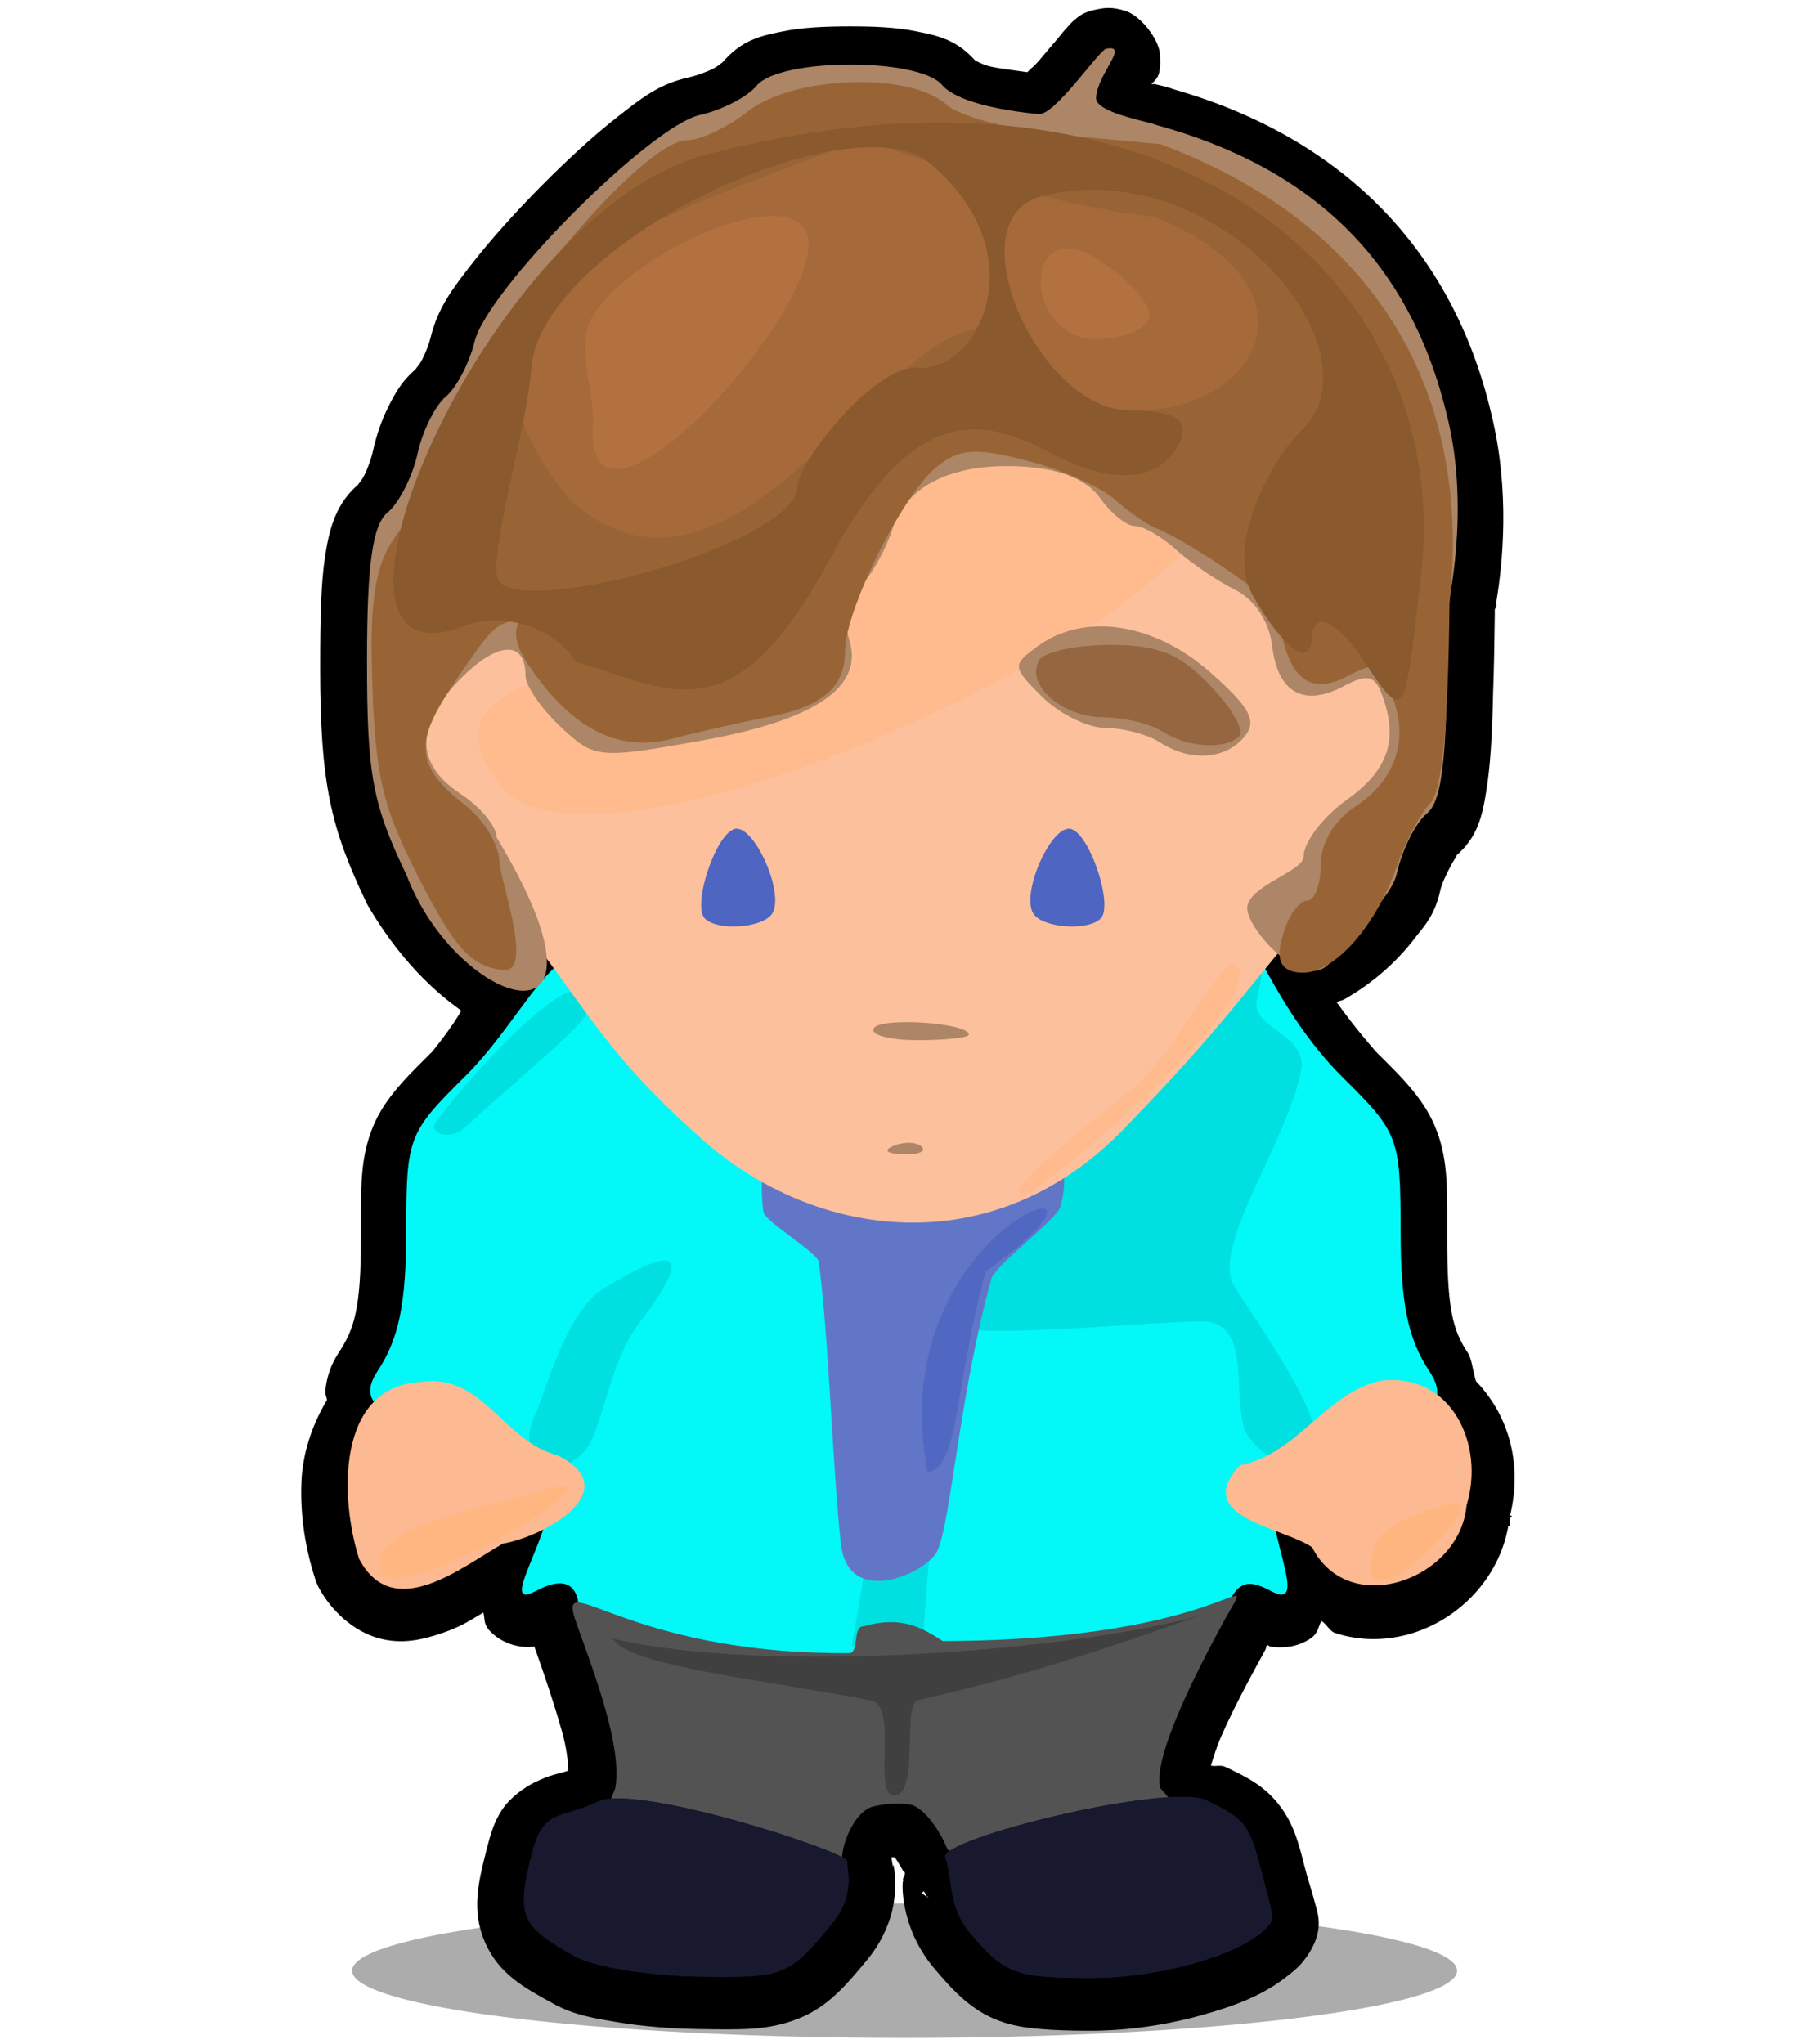 <?xml version="1.0" encoding="UTF-8" standalone="no"?>
<!-- Created with Inkscape (http://www.inkscape.org/) -->
<svg
   xmlns:dc="http://purl.org/dc/elements/1.1/"
   xmlns:cc="http://web.resource.org/cc/"
   xmlns:rdf="http://www.w3.org/1999/02/22-rdf-syntax-ns#"
   xmlns:svg="http://www.w3.org/2000/svg"
   xmlns="http://www.w3.org/2000/svg"
   xmlns:sodipodi="http://sodipodi.sourceforge.net/DTD/sodipodi-0.dtd"
   xmlns:inkscape="http://www.inkscape.org/namespaces/inkscape"
   id="svg1953"
   sodipodi:version="0.32"
   inkscape:version="0.44.1"
   width="32"
   height="36"
   version="1.0"
   sodipodi:docbase="/home/adam/workspace/Escape-j2se/src/org/spacebar/escape/j2se/resources/animation"
   sodipodi:docname="walk_forward_0.svg">
  <defs
     id="defs1956">
    <linearGradient
       id="linearGradient2979">
      <stop
         style="stop-color:white;stop-opacity:1;"
         offset="0"
         id="stop2981" />
      <stop
         style="stop-color:white;stop-opacity:0;"
         offset="1"
         id="stop2983" />
    </linearGradient>
    <linearGradient
       id="linearGradient9439">
      <stop
         style="stop-color:#9eabdd;stop-opacity:1;"
         offset="0"
         id="stop9441" />
      <stop
         style="stop-color:#9eabdd;stop-opacity:0;"
         offset="1"
         id="stop9443" />
    </linearGradient>
  </defs>
  <sodipodi:namedview
     inkscape:window-height="945"
     inkscape:window-width="1269"
     inkscape:pageshadow="2"
     inkscape:pageopacity="0.0"
     guidetolerance="10.0"
     gridtolerance="10.0"
     objecttolerance="10.0"
     borderopacity="1.0"
     bordercolor="#666666"
     pagecolor="#ffffff"
     id="base"
     inkscape:zoom="16"
     inkscape:cx="16.807904"
     inkscape:cy="18.245364"
     inkscape:window-x="0"
     inkscape:window-y="25"
     inkscape:current-layer="svg1953"
     showgrid="true"
     inkscape:grid-bbox="false"
     inkscape:object-paths="true"
     inkscape:object-bbox="false"
     inkscape:grid-points="false"
     showguides="true"
     inkscape:guide-bbox="true" />
  <path
     sodipodi:type="arc"
     style="fill:black;fill-opacity:0.328;stroke:none;stroke-width:0.4;stroke-miterlimit:4;stroke-dasharray:none;stroke-opacity:1"
     id="path2997"
     sodipodi:cx="16.540541"
     sodipodi:cy="35.601967"
     sodipodi:rx="9.818182"
     sodipodi:ry="1.1941032"
     d="M 26.359 35.602 A 9.818 1.194 0 1 1  6.722,35.602 A 9.818 1.194 0 1 1  26.359 35.602 z"
     transform="matrix(0.991,0,0,0.991,-0.46,-0.579)" />
  <g
     id="g2870"
     transform="matrix(0.958,0,0,0.958,0.65,0.793)">
    <path
       transform="translate(27.582,0.438)"
       d="M -8.094,-1.094 C -8.362,-1.044 -8.437,-0.955 -8.5,-0.906 C -8.563,-0.858 -8.59,-0.816 -8.625,-0.781 C -8.694,-0.711 -8.755,-0.631 -8.812,-0.562 C -8.927,-0.425 -9.038,-0.299 -9.156,-0.156 C -9.235,-0.061 -9.313,-0.003 -9.375,0.062 C -9.666,0.019 -9.977,-0.014 -10.125,-0.062 C -10.329,-0.129 -10.375,-0.207 -10.281,-0.094 C -10.656,-0.545 -11.021,-0.608 -11.406,-0.688 C -11.791,-0.767 -12.204,-0.781 -12.625,-0.781 C -13.046,-0.781 -13.49,-0.767 -13.875,-0.688 C -14.26,-0.608 -14.626,-0.544 -15,-0.094 C -14.937,-0.17 -15.023,-0.066 -15.156,0 C -15.289,0.066 -15.477,0.131 -15.594,0.156 C -16.158,0.28 -16.488,0.552 -16.938,0.906 C -17.387,1.26 -17.849,1.689 -18.312,2.156 C -18.776,2.624 -19.239,3.138 -19.594,3.594 C -19.948,4.049 -20.212,4.396 -20.344,4.938 C -20.372,5.053 -20.433,5.213 -20.5,5.344 C -20.567,5.475 -20.678,5.57 -20.594,5.5 C -20.876,5.734 -20.998,5.965 -21.125,6.219 C -21.252,6.472 -21.341,6.736 -21.406,7.031 C -21.434,7.16 -21.499,7.34 -21.562,7.469 C -21.626,7.598 -21.724,7.681 -21.656,7.625 C -22.074,7.971 -22.202,8.427 -22.281,8.938 C -22.361,9.448 -22.375,10.091 -22.375,11 C -22.375,13.125 -22.182,13.953 -21.531,15.312 C -21.522,15.334 -21.511,15.355 -21.5,15.375 C -20.788,16.595 -20.031,17.126 -19.781,17.312 C -19.845,17.426 -19.986,17.656 -20.312,18.062 C -20.343,18.101 -20.341,18.084 -20.375,18.125 C -20.866,18.612 -21.237,18.986 -21.438,19.531 C -21.648,20.104 -21.624,20.634 -21.625,21.5 C -21.626,22.771 -21.743,23.158 -22.031,23.594 C -22.164,23.794 -22.256,24.027 -22.281,24.312 C -22.286,24.366 -22.254,24.413 -22.25,24.469 C -22.535,24.942 -22.698,25.47 -22.719,25.969 C -22.747,26.623 -22.635,27.233 -22.469,27.75 C -22.453,27.804 -22.432,27.856 -22.406,27.906 C -22.171,28.35 -21.762,28.714 -21.312,28.844 C -20.863,28.973 -20.464,28.866 -20.125,28.75 C -19.789,28.635 -19.628,28.527 -19.375,28.375 C -19.342,28.497 -19.38,28.584 -19.25,28.719 C -18.988,28.99 -18.631,29.031 -18.438,29 C -18.26,29.495 -18.076,30.045 -17.938,30.531 C -17.837,30.886 -17.824,31.084 -17.812,31.281 C -17.994,31.344 -18.125,31.345 -18.438,31.5 C -18.633,31.597 -18.884,31.778 -19.031,32 C -19.178,32.222 -19.245,32.453 -19.312,32.719 C -19.465,33.32 -19.601,33.852 -19.344,34.438 C -19.086,35.023 -18.625,35.27 -18.094,35.562 C -17.71,35.774 -17.358,35.83 -16.906,35.906 C -16.454,35.982 -15.937,36.023 -15.438,36.031 C -14.64,36.044 -14.143,36.059 -13.594,35.844 C -13.044,35.628 -12.713,35.236 -12.312,34.75 C -11.985,34.353 -11.838,33.909 -11.812,33.562 C -11.787,33.216 -11.844,32.886 -11.844,33.062 C -11.844,33.062 -11.857,32.968 -11.875,32.875 C -11.856,32.873 -11.832,32.876 -11.812,32.875 C -11.744,32.965 -11.65,33.142 -11.656,33.125 C -11.645,33.154 -11.637,33.131 -11.625,33.156 C -11.618,33.219 -11.68,33.251 -11.656,33.312 C -11.677,33.257 -11.741,34.137 -11.094,34.906 C -10.752,35.312 -10.418,35.681 -9.906,35.875 C -9.628,35.98 -9.359,36.011 -9.125,36.031 C -8.874,36.053 -8.586,36.062 -8.219,36.062 C -7.524,36.062 -6.821,35.956 -6.188,35.781 C -5.554,35.607 -5.011,35.401 -4.562,35.031 C -4.483,34.966 -4.337,34.867 -4.188,34.625 C -3.905,34.167 -4.047,33.877 -4.094,33.688 C -4.141,33.498 -4.211,33.307 -4.281,33.031 C -4.391,32.597 -4.478,32.255 -4.75,31.906 C -5.022,31.557 -5.346,31.397 -5.719,31.219 C -5.834,31.164 -5.904,31.213 -6,31.188 C -5.947,31.025 -5.903,30.864 -5.812,30.656 C -5.578,30.117 -5.238,29.497 -5,29.062 C -4.982,29.029 -4.985,28.998 -4.969,28.969 C -4.943,28.975 -4.935,28.995 -4.906,29 C -4.726,29.033 -4.414,29.027 -4.156,28.844 C -4.028,28.752 -4.029,28.642 -3.969,28.531 C -3.872,28.583 -3.82,28.717 -3.719,28.75 C -3.232,28.911 -2.731,28.891 -2.281,28.75 C -1.442,28.486 -0.704,27.756 -0.531,26.781 L -0.5,26.781 C -0.487,26.74 -0.511,26.698 -0.5,26.656 C -0.497,26.631 -0.471,26.619 -0.469,26.594 L -0.5,26.594 C -0.284,25.702 -0.484,24.792 -1.125,24.125 C -1.185,23.95 -1.196,23.723 -1.281,23.594 C -1.558,23.175 -1.655,22.784 -1.656,21.5 C -1.657,20.634 -1.631,20.102 -1.844,19.531 C -2.051,18.974 -2.436,18.59 -2.938,18.094 C -2.953,18.075 -2.953,18.081 -2.969,18.062 C -3.38,17.586 -3.537,17.363 -3.688,17.156 C -3.607,17.112 -3.627,17.148 -3.531,17.094 C -3.148,16.875 -2.651,16.513 -2.219,15.938 C -2.052,15.729 -1.877,15.532 -1.781,15.094 C -1.754,14.971 -1.664,14.793 -1.594,14.656 C -1.523,14.52 -1.436,14.415 -1.5,14.469 C -1.097,14.134 -1.011,13.732 -0.938,13.281 C -0.864,12.831 -0.829,12.271 -0.812,11.469 C -0.796,11.048 -0.787,10.555 -0.781,10.031 C -0.781,9.997 -0.782,9.972 -0.781,9.938 C -0.778,9.922 -0.754,9.9 -0.75,9.875 C -0.745,9.839 -0.755,9.838 -0.75,9.781 C -0.64,9.112 -0.494,7.776 -0.844,6.344 C -1.569,3.258 -3.653,1.242 -6.688,0.375 C -6.738,0.355 -6.746,0.355 -6.781,0.344 C -6.874,0.314 -6.949,0.302 -7.031,0.281 C -7.05,0.276 -7.074,0.286 -7.094,0.281 C -7.021,0.197 -6.9,0.163 -6.938,-0.281 C -6.961,-0.552 -7.292,-0.974 -7.562,-1.062 C -7.833,-1.151 -7.972,-1.116 -8.094,-1.094 z M -11.281,33.5 C -11.262,33.507 -11.228,33.589 -11.219,33.594 C -11.167,33.619 -11.183,33.639 -11.312,33.531 L -11.281,33.5 z "
       id="path2868"
       style="fill:black;fill-opacity:1;stroke:none;stroke-width:0.4;stroke-miterlimit:4;stroke-opacity:1"
       inkscape:original="M -7.9375 -0.25 C -8.0815821 -0.22317014 -8.890485 1.0430038 -9.1875 0.96875 C -10.222986 0.8647596 -10.762028 0.64892689 -10.9375 0.4375 C -11.35819 -0.06940118 -13.921265 -0.071565334 -14.34375 0.4375 C -14.517341 0.64666468 -15.005771 0.88079029 -15.40625 0.96875 C -16.325232 1.1705935 -19.297914 4.1682428 -19.53125 5.125 C -19.6275 5.5196599 -19.867631 5.9945231 -20.0625 6.15625 C -20.257371 6.3179797 -20.502181 6.801827 -20.59375 7.21875 C -20.685323 7.6356733 -20.915839 8.1076589 -21.125 8.28125 C -21.404589 8.5132872 -21.530963 9.2225313 -21.53125 11 C -21.531589 13.092978 -21.412173 13.620004 -20.78125 14.9375 C -19.354107 17.381356 -17.827496 16.358032 -19.71875 18.65625 C -20.765991 19.693077 -20.779555 19.77321 -20.78125 21.5 C -20.782552 22.828434 -20.919231 23.468685 -21.3125 24.0625 C -21.47542 24.3085 -21.478372 24.488046 -21.375 24.625 C -22.024132 25.285667 -21.923748 26.667841 -21.65625 27.5 C -21.026916 28.68778 -19.781904 27.644345 -19.03125 27.21875 C -18.809213 27.178716 -18.529903 27.094167 -18.28125 26.96875 C -18.53513 27.701853 -18.946377 28.382815 -18.40625 28.09375 C -18.025593 27.890028 -17.733357 27.904878 -17.65625 28.3125 C -17.777918 28.313958 -17.759248 28.432273 -17.65625 28.71875 C -17.307508 29.68874 -16.807103 30.967742 -16.9375 31.71875 C -16.969234 31.795677 -16.976116 31.866656 -17 31.9375 C -17.103069 31.944635 -17.220455 31.939759 -17.28125 31.96875 C -17.98831 32.305925 -18.284558 32.088721 -18.5 32.9375 C -18.790212 34.080841 -18.703105 34.252901 -17.6875 34.8125 C -17.347443 34.999871 -16.337429 35.173218 -15.4375 35.1875 C -13.858095 35.212569 -13.754417 35.171899 -12.96875 34.21875 C -12.521087 33.675656 -12.6875 33.23924 -12.6875 33.0625 C -12.6875 33.048855 -12.738369 33.02528 -12.78125 33 C -12.779087 32.740395 -12.543707 32.145788 -12.1875 32.0625 C -11.978664 32.013671 -11.771252 32.004699 -11.5625 32.03125 C -11.270041 32.068448 -10.955188 32.60161 -10.875 32.8125 C -10.86442 32.840324 -10.81194 32.849325 -10.78125 32.875 C -10.853344 32.923661 -10.888655 32.964086 -10.875 33 C -10.743917 33.344772 -10.828997 33.909732 -10.4375 34.375 C -10.113143 34.760477 -9.898143 34.978635 -9.59375 35.09375 C -9.4415541 35.151308 -9.286676 35.168424 -9.0625 35.1875 C -8.8383241 35.206576 -8.566219 35.21875 -8.21875 35.21875 C -7.0149841 35.21875 -5.63847 34.824065 -5.09375 34.375 C -5.0159331 34.310848 -4.947042 34.253503 -4.90625 34.1875 C -4.8389881 34.07867 -4.944173 33.839287 -5.09375 33.25 C -5.3053141 32.416498 -5.39003 32.304333 -6.09375 31.96875 C -6.2236221 31.906818 -6.491941 31.887495 -6.8125 31.90625 C -6.8561961 31.850203 -6.878321 31.778997 -6.9375 31.71875 C -7.0843451 31.155062 -6.233915 29.540252 -5.75 28.65625 C -5.5648821 28.318083 -5.521385 28.218262 -5.59375 28.21875 C -5.4291171 27.937558 -5.249586 27.910002 -4.90625 28.09375 C -4.3736591 28.378784 -4.653273 27.721189 -4.8125 27 C -4.5577451 27.097336 -4.31843 27.202954 -4.15625 27.3125 C -3.4791111 28.645867 -1.42868 27.889562 -1.3125 26.53125 C -1.082558 25.787018 -1.286945 24.929175 -1.84375 24.5 C -1.826641 24.382305 -1.881555 24.241346 -2 24.0625 C -2.393269 23.468685 -2.498697 22.828434 -2.5 21.5 C -2.5016899 19.77833 -2.536377 19.672169 -3.5625 18.65625 C -5.9220709 15.932844 -4.335178 17.34095 -2.90625 15.4375 C -2.7555669 15.249032 -2.630901 15.075395 -2.59375 14.90625 C -2.4993169 14.4763 -2.240415 13.986088 -2.03125 13.8125 C -1.7975389 13.618536 -1.688264 13.006816 -1.65625 11.4375 C -1.638925 11.004741 -1.63029 10.500106 -1.625 9.9375 C -1.616778 9.8617498 -1.600309 9.79368 -1.59375 9.71875 C -1.495636 9.1429323 -1.341579 7.8181763 -1.65625 6.53125 C -2.330197 3.6645035 -4.126174 1.9486529 -7 1.15625 C -7.1826551 1.0837421 -8.136084 0.92428663 -8.125 0.65625 C -8.1067721 0.21543525 -7.507569 -0.3300588 -7.9375 -0.25 z "
       inkscape:radius="0.84539467"
       sodipodi:type="inkscape:offset" />
    <path
       id="path9762"
       d="M 21.963,16.033 C 21.749,16.033 21.515,16.261 21.443,16.539 C 21.37,16.817 21.083,17.103 20.805,17.176 C 20.527,17.249 20.3,17.498 20.3,17.73 C 20.3,17.976 20.078,18.152 19.77,18.152 C 19.479,18.152 18.989,18.404 18.682,18.711 C 18.261,19.232 17.852,18.476 17.121,19.976 C 17.121,20.104 16.853,20.256 16.525,20.312 C 15.748,20.445 14.737,20.289 14.737,20.035 C 14.737,19.78 12.666,18.417 12.277,18.417 C 12.115,18.417 11.394,17.791 10.674,17.027 C 9.651,15.94 9.088,17.752 7.869,18.96 C 6.822,19.996 6.791,20.078 6.789,21.805 C 6.788,23.133 6.654,23.783 6.261,24.377 C 5.466,25.577 8.445,25.19 9.297,26.043 C 9.99,26.736 8.29,28.89 9.181,28.413 C 9.577,28.201 9.898,28.203 9.958,28.66 C 10.223,30.649 21.402,29.824 21.9,28.66 C 22.082,28.236 22.282,28.201 22.678,28.413 C 23.568,28.89 22.2,26.736 22.893,26.043 C 23.746,25.19 26.392,25.577 25.598,24.377 C 25.204,23.783 25.071,23.133 25.07,21.805 C 25.068,20.083 25.034,19.994 24.008,18.978 C 22.739,17.722 22.228,16.033 21.963,16.033 z "
       style="fill:#03f8f8;fill-opacity:1;stroke:none;stroke-width:0.4;stroke-miterlimit:4;stroke-dasharray:none;stroke-opacity:1"
       sodipodi:nodetypes="cssssccsssssssssssssssss" />
    <path
       sodipodi:nodetypes="cssccsssssssssccssscccccc"
       d="M 10.114,17.774 C 10.177,17.91 8.669,19.154 7.909,19.862 C 7.553,20.193 7.249,19.955 7.305,19.855 C 7.557,19.394 10.281,16.286 10.114,17.774 z M 23.491,26.034 C 23.407,25.959 23.673,25.766 23.333,25.006 C 22.982,24.221 22.026,22.868 21.977,22.753 C 21.652,21.991 23.003,20.115 23.242,18.842 C 23.364,18.191 22.318,18.067 22.424,17.566 C 22.622,16.638 22.584,16.361 22.429,16.412 C 19.514,17.373 17.025,19.213 15.583,20.736 C 15.309,21.024 15.576,22.839 16.353,23.45 C 16.886,23.87 20.458,23.443 21.439,23.464 C 22.42,23.484 21.897,25.072 22.281,25.59 C 22.84,26.345 23.563,26.099 23.491,26.034 z M 9.155,25.187 C 9.374,24.722 9.715,23.282 10.443,22.842 C 11.773,22.038 12.076,22.173 11.067,23.498 C 10.501,24.242 10.4,25.484 10.061,25.85 C 9.472,26.488 8.779,25.983 9.155,25.187 z M 15.386,27.056 L 14.98,29.433 L 16.262,29.589 L 16.449,27.212 L 15.386,27.056 z "
       style="fill:#00e0e0;fill-opacity:1;fill-rule:evenodd;stroke:none;stroke-width:1px;stroke-linecap:butt;stroke-linejoin:miter;stroke-opacity:1"
       id="path3032" />
    <path
       sodipodi:nodetypes="ccssssssc"
       id="path3034"
       d="M 13.76,20.239 L 18.513,20.114 C 18.362,20.114 19.114,20.3 18.814,21.355 C 18.749,21.587 17.617,22.426 17.547,22.678 C 16.958,24.796 16.805,27.14 16.554,27.679 C 16.366,28.081 14.925,28.746 14.783,27.565 C 14.637,26.349 14.559,23.73 14.373,22.368 C 14.35,22.198 13.378,21.617 13.356,21.452 C 13.159,19.994 13.993,20.18 13.76,20.239 z "
       style="fill:#6276c8;fill-opacity:1;fill-rule:evenodd;stroke:none;stroke-width:1px;stroke-linecap:butt;stroke-linejoin:miter;stroke-opacity:1" />
    <path
       sodipodi:nodetypes="cszzsccc"
       id="path9764"
       d="M 7.065,11.661 C 6.102,13.094 5.852,12.454 7.979,15.011 C 10.128,17.594 10.161,18.277 12.229,20.115 C 14.297,21.953 17.558,22.417 19.975,19.931 C 22.392,17.446 22.482,16.886 24.403,14.941 C 26.324,12.996 24.965,13.512 25.247,11.661 C 27.384,5.675 21.682,2.354 16.437,1.352 C 11.938,1.196 8.435,7.876 7.065,11.661 z "
       style="fill:#fdc09d;fill-opacity:1;fill-rule:evenodd;stroke:none;stroke-width:1px;stroke-linecap:butt;stroke-linejoin:miter;stroke-opacity:1" />
    <path
       style="fill:#ffbb8d;fill-opacity:1;fill-rule:evenodd;stroke:none;stroke-width:1px;stroke-linecap:butt;stroke-linejoin:miter;stroke-opacity:1"
       d="M 13.872,10.671 C 12.95,11.422 6.328,11.047 8.567,13.656 C 10.806,16.264 28.096,7.525 19.412,6.643 C 10.728,5.76 14.795,9.92 13.872,10.671 z "
       id="path3051"
       sodipodi:nodetypes="czzz" />
    <path
       id="path9766"
       d="M 6.797,15.263 C 6.166,13.945 6.068,13.416 6.068,11.323 C 6.068,9.546 6.169,8.822 6.449,8.59 C 6.658,8.416 6.904,7.933 6.996,7.516 C 7.087,7.099 7.321,6.626 7.516,6.464 C 7.711,6.302 7.949,5.847 8.046,5.452 C 8.279,4.496 11.272,1.487 12.191,1.285 C 12.591,1.197 13.061,0.954 13.234,0.745 C 13.657,0.236 16.222,0.229 16.642,0.736 C 16.818,0.947 17.359,1.164 18.395,1.268 C 18.692,1.342 19.517,0.094 19.661,0.067 C 20.091,-0.013 19.491,0.532 19.472,0.973 C 19.461,1.241 20.407,1.4 20.59,1.473 C 23.464,2.265 25.259,3.987 25.933,6.854 C 26.353,8.57 25.934,10.331 25.934,10.331 C 25.935,13.031 25.85,13.879 25.554,14.124 C 25.345,14.298 25.097,14.792 25.002,15.221 C 24.902,15.68 24.242,16.198 23.793,16.837 C 23.345,17.475 22.235,16.255 22.25,15.857 C 22.264,15.459 23.286,15.185 23.286,14.921 C 23.286,14.656 23.643,14.185 24.081,13.873 C 24.855,13.322 25.039,12.755 24.716,11.913 C 24.592,11.589 24.443,11.56 24.033,11.78 C 23.294,12.176 22.808,11.907 22.709,11.048 C 22.658,10.604 22.387,10.192 22.029,10.015 C 21.703,9.853 21.217,9.523 20.949,9.281 C 20.682,9.039 20.338,8.841 20.185,8.841 C 20.032,8.841 19.743,8.609 19.544,8.326 C 19.305,7.988 18.816,7.789 18.121,7.748 C 16.849,7.671 15.97,8.096 15.723,8.907 C 15.623,9.234 15.366,9.703 15.152,9.947 C 14.923,10.209 14.832,10.613 14.932,10.927 C 15.21,11.803 14.317,12.41 12.193,12.79 C 10.32,13.124 10.249,13.117 9.625,12.53 C 9.271,12.198 8.982,11.776 8.982,11.591 C 8.982,10.941 8.479,10.957 7.807,11.629 C 6.949,12.487 6.943,13.21 7.79,13.765 C 8.154,14.004 8.452,14.365 8.452,14.567 C 10.928,18.674 7.745,17.736 6.797,15.263 z M 20.637,12.814 C 20.419,12.673 19.972,12.555 19.644,12.553 C 19.316,12.551 18.791,12.292 18.478,11.979 C 17.928,11.43 17.925,11.396 18.396,11.052 C 19.251,10.426 20.529,10.616 21.56,11.522 C 22.304,12.175 22.439,12.426 22.199,12.714 C 21.847,13.138 21.203,13.179 20.637,12.814 z "
       style="fill:#ac8667"
       sodipodi:nodetypes="csssssssscsscccssscsssssssssssssssssscccsssssc" />
    <g
       transform="matrix(0.265,0,0,0.265,33.952,-24.043)"
       id="g9768">
      <path
         sodipodi:nodetypes="ccsscccsssssssccssssssssssssccssssc"
         style="fill:#996435;fill-opacity:1"
         d="M -41.579,152.125 C -41.937,153.253 -42.49,155.075 -40.285,155.075 C -38.08,155.075 -35.223,151.835 -33.786,147.704 C -33.187,145.983 -32.146,144.022 -31.472,143.346 C -30.648,142.52 -30.208,137.974 -30.128,129.478 C -28.433,113.867 -36.122,102.858 -50.168,97.606 L -56.76,96.99 C -60.469,96.644 -64.089,95.708 -65.036,94.85 C -67.548,92.577 -75.652,92.858 -78.79,95.326 C -80.188,96.426 -82.078,97.326 -82.99,97.326 C -86.684,97.326 -100.062,114.27 -100.062,119.01 C -100.062,119.56 -101.096,122.041 -102.207,123.453 C -103.926,125.639 -105.07,126.674 -104.883,133.986 C -104.694,141.356 -104.226,143.427 -101.589,148.575 C -99.104,153.425 -97.992,154.636 -95.789,154.892 C -93.586,155.148 -96.014,148.6 -96.031,147.409 C -96.049,146.217 -97.142,144.417 -98.461,143.409 C -102.482,140.335 -101.566,138.46 -98.579,134.091 C -96.788,131.471 -96.22,130.807 -95.087,130.707 C -93.954,130.607 -95.881,130.978 -94.047,133.692 C -91.655,137.23 -88.514,140.008 -84.063,138.849 C -82.138,138.348 -79.213,137.687 -77.563,137.381 C -73.662,136.657 -72.063,135.316 -72.063,132.769 C -72.063,131.752 -71.546,130.061 -70.775,128.224 C -69.405,124.96 -67.232,121.235 -65.729,120.013 C -64.139,118.72 -63.064,118.638 -59.508,119.541 C -57.144,120.141 -54.389,121.348 -53.386,122.224 C -52.383,123.099 -51.113,123.993 -50.563,124.211 C -48.042,125.21 -42.063,129.359 -42.063,130.109 C -41.574,132.869 -40.924,136.057 -37.679,134.744 C -35.307,133.575 -35.262,133.342 -34.262,135.538 C -32.844,138.649 -33.74,141.634 -36.667,143.552 C -38.127,144.509 -39.063,146.089 -39.063,147.599 C -39.063,148.961 -39.483,150.075 -39.995,150.075 C -40.508,150.075 -41.221,150.998 -41.579,152.125 z "
         id="path9770" />
      <path
         sodipodi:nodetypes="csssssc"
         style="fill:#966640;fill-opacity:1"
         d="M -50.05,138.339 C -50.875,137.806 -52.733,137.363 -54.178,137.354 C -57.053,137.337 -59.601,135.038 -58.577,133.383 C -58.223,132.809 -56.018,132.339 -53.678,132.339 C -50.318,132.339 -48.857,132.931 -46.724,135.158 C -45.238,136.709 -44.329,138.284 -44.703,138.658 C -45.674,139.629 -48.296,139.472 -50.05,138.339 z "
         id="path9772" />
      <path
         id="path9774"
         d="M -81.784,151.317 C -82.67,150.431 -81.075,145.555 -79.755,145.115 C -78.425,144.671 -76.222,149.535 -77.106,150.965 C -77.728,151.972 -80.891,152.21 -81.784,151.317 z M -59.002,150.965 C -59.885,149.535 -57.682,144.671 -56.352,145.115 C -55.032,145.555 -53.437,150.431 -54.324,151.317 C -55.217,152.21 -58.379,151.972 -59.002,150.965 z "
         style="fill:#4e65c1"
         sodipodi:nodetypes="cssccssc" />
    </g>
    <path
       id="path9776"
       d="M 15.759,20.23 C 15.95,20.154 16.179,20.163 16.267,20.251 C 16.355,20.339 16.199,20.402 15.919,20.39 C 15.611,20.378 15.548,20.315 15.759,20.23 z M 15.384,18.072 C 15.513,17.863 17.133,17.972 17.133,18.19 C 17.133,18.246 16.709,18.292 16.191,18.292 C 15.672,18.292 15.309,18.193 15.384,18.072 z "
       style="fill:#ac8667"
       sodipodi:nodetypes="cssccssc" />
    <path
       sodipodi:nodetypes="cccccccccc"
       id="path9778"
       d="M 24.718,24.55 C 23.688,24.768 23.188,25.895 22.119,26.106 C 21.222,27.067 22.876,27.23 23.443,27.613 C 24.12,28.946 26.166,28.202 26.282,26.843 C 26.622,25.743 26.018,24.404 24.718,24.55 z M 7.041,24.575 C 5.492,24.675 5.573,26.737 5.924,27.828 C 6.553,29.016 7.814,27.972 8.565,27.547 C 9.38,27.4 10.829,26.551 9.574,25.924 C 8.564,25.664 8.196,24.399 7.041,24.575 z "
       style="fill:#fdb991;fill-opacity:1;stroke:none;stroke-width:0.3;stroke-miterlimit:4;stroke-dasharray:none;stroke-opacity:1" />
    <path
       sodipodi:nodetypes="ccccccc"
       id="path2959"
       d="M 14.844,1.852 C 11.501,3.179 6.658,4.45 9.782,8.35 C 12.734,10.985 15.413,5.375 17.312,5.225 C 20.373,8.804 25.13,5.062 20.562,3.164 C 18.534,2.914 17.355,2.45 15.406,1.82 L 15.25,1.82 L 14.844,1.852 z "
       style="fill:#a66939;fill-opacity:1" />
    <path
       sodipodi:nodetypes="cssssssssssssccssssc"
       style="fill:#8a592e;fill-opacity:1"
       d="M 9.91,11.337 C 9.547,10.75 8.621,10.386 7.851,10.681 C 4.496,11.968 8.247,3.088 12.29,2.02 C 20.896,-0.252 26.118,4.333 25.437,9.843 C 25.149,12.17 25.195,12.554 24.453,11.406 C 23.919,10.581 23.463,10.356 23.437,10.906 C 23.412,11.456 22.931,11.115 22.368,10.148 C 21.805,9.181 22.752,7.554 23.247,7.084 C 24.744,5.666 21.789,1.978 18.488,2.774 C 16.853,3.167 18.381,6.692 20.074,6.715 C 20.873,6.726 21.292,6.857 20.951,7.408 C 20.55,8.057 19.701,8.074 18.545,7.455 C 17.129,6.697 15.955,6.888 14.576,9.453 C 12.797,12.762 11.63,11.836 9.91,11.337 z M 13.983,8.111 C 13.983,7.693 15.39,5.863 16.212,5.932 C 17.269,6.02 18.419,3.868 16.423,2.179 C 14.995,0.97 9.242,3.645 9.085,5.967 C 9.011,7.059 8.231,9.598 8.506,9.872 C 9.137,10.504 13.983,9.129 13.983,8.111 z "
       id="path4069" />
    <path
       sodipodi:nodetypes="cssccsssc"
       style="fill:#b2713e;fill-opacity:1"
       d="M 14.187,3.663 C 14.187,2.388 11.01,3.7 10.218,4.981 C 9.878,5.531 10.258,6.336 10.22,6.983 C 10.065,9.606 14.182,5.186 14.187,3.663 z M 20.453,4.965 C 20.453,4.722 20.003,4.246 19.453,3.906 C 18.903,3.566 18.453,3.764 18.453,4.347 C 18.453,4.929 18.903,5.406 19.453,5.406 C 20.003,5.406 20.453,5.207 20.453,4.965 z "
       id="path4071" />
    <path
       sodipodi:nodetypes="csssccssccsc"
       id="path9760"
       d="M 20.651,32.042 C 22.438,33.862 16.956,33.742 16.721,33.124 C 16.641,32.913 16.326,32.376 16.034,32.339 C 15.825,32.312 15.594,32.326 15.385,32.375 C 15.029,32.458 14.804,33.064 14.802,33.323 C 12.847,33.763 9.593,34.561 10.632,32.042 C 10.763,31.291 10.272,29.996 9.924,29.026 C 9.512,27.88 10.725,29.588 14.937,29.559 C 15.111,29.558 15,29.068 15.188,29.068 C 15.896,28.864 16.273,29.095 16.655,29.338 C 22.029,29.319 22.488,27.754 21.825,28.966 C 21.341,29.85 20.504,31.479 20.651,32.042 z "
       style="fill:#535353" />
    <path
       sodipodi:nodetypes="csssssccsssssc"
       d="M 16.7,33.316 C 16.569,32.971 20.8,31.931 21.504,32.267 C 22.208,32.602 22.292,32.715 22.504,33.548 C 22.653,34.138 22.752,34.396 22.685,34.505 C 22.358,35.033 20.753,35.531 19.377,35.531 C 17.987,35.531 17.789,35.456 17.14,34.685 C 16.749,34.22 16.831,33.661 16.7,33.316 z M 10.317,32.287 C 11.024,31.95 14.893,33.206 14.893,33.383 C 14.893,33.559 15.055,34 14.607,34.543 C 13.821,35.497 13.736,35.53 12.157,35.505 C 11.257,35.491 10.242,35.326 9.902,35.138 C 8.887,34.579 8.808,34.393 9.098,33.25 C 9.314,32.401 9.61,32.624 10.317,32.287 z "
       style="fill:#18192f;fill-opacity:1"
       id="path3007" />
    <path
       sodipodi:nodetypes="czcccc"
       d="M 15.331,30.43 C 15.854,30.502 15.332,32.246 15.784,32.174 C 16.235,32.101 15.885,30.422 16.221,30.42 C 18.174,29.973 19.585,29.504 21.375,28.87 C 18.992,29.527 13.424,29.957 10.586,29.292 C 10.893,29.801 13.291,30.034 15.331,30.43 z "
       style="fill:#404040;fill-opacity:1;fill-rule:evenodd;stroke:none;stroke-width:1px;stroke-linecap:butt;stroke-linejoin:miter;stroke-opacity:1"
       id="path3001" />
    <path
       id="path3025"
       style="fill:#18192f;fill-opacity:1"
       d="M 16.7,33.316 C 16.569,32.971 20.8,31.931 21.504,32.267 C 22.208,32.602 22.292,32.715 22.504,33.548 C 22.653,34.138 22.752,34.396 22.685,34.505 C 22.358,35.033 20.753,35.531 19.377,35.531 C 17.987,35.531 17.789,35.456 17.14,34.685 C 16.749,34.22 16.831,33.661 16.7,33.316 z M 10.317,32.287 C 11.024,31.95 14.893,33.206 14.893,33.383 C 14.893,33.559 15.055,34 14.607,34.543 C 13.821,35.497 13.736,35.53 12.157,35.505 C 11.257,35.491 10.242,35.326 9.902,35.138 C 8.887,34.579 8.808,34.393 9.098,33.25 C 9.314,32.401 9.61,32.624 10.317,32.287 z "
       sodipodi:nodetypes="csssssccsssssc" />
    <path
       style="fill:#5168c3;fill-opacity:1;fill-rule:evenodd;stroke:none;stroke-width:1px;stroke-linecap:butt;stroke-linejoin:miter;stroke-opacity:1"
       d="M 17.445,22.541 C 16.856,24.658 16.964,26.17 16.372,26.231 C 15.469,21.533 20.81,20.144 17.445,22.541 z "
       id="path3043"
       sodipodi:nodetypes="ccc" />
    <path
       sodipodi:nodetypes="czzz"
       id="path3045"
       d="M 20.108,19.207 C 19.186,19.957 17.841,20.989 18.076,21.13 C 18.31,21.271 22.172,17.97 22.11,17.08 C 22.047,16.189 21.031,18.456 20.108,19.207 z "
       style="fill:#ffbb8d;fill-opacity:1;fill-rule:evenodd;stroke:none;stroke-width:1px;stroke-linecap:butt;stroke-linejoin:miter;stroke-opacity:1" />
    <path
       style="fill:#ffb681;fill-opacity:1;fill-rule:evenodd;stroke:none;stroke-width:1px;stroke-linecap:butt;stroke-linejoin:miter;stroke-opacity:1"
       d="M 6.3,28.004 C 6.328,28.952 11.351,25.936 9.273,26.574 C 7.84,27.014 6.276,27.168 6.3,28.004 z "
       id="path3053"
       sodipodi:nodetypes="css" />
    <path
       sodipodi:nodetypes="css"
       id="path7864"
       d="M 24.521,27.939 C 24.414,29.071 26.947,26.537 25.933,26.824 C 24.744,27.162 24.572,27.407 24.521,27.939 z "
       style="fill:#ffb57f;fill-opacity:1;fill-rule:evenodd;stroke:none;stroke-width:1px;stroke-linecap:butt;stroke-linejoin:miter;stroke-opacity:1" />
  </g>
</svg>
